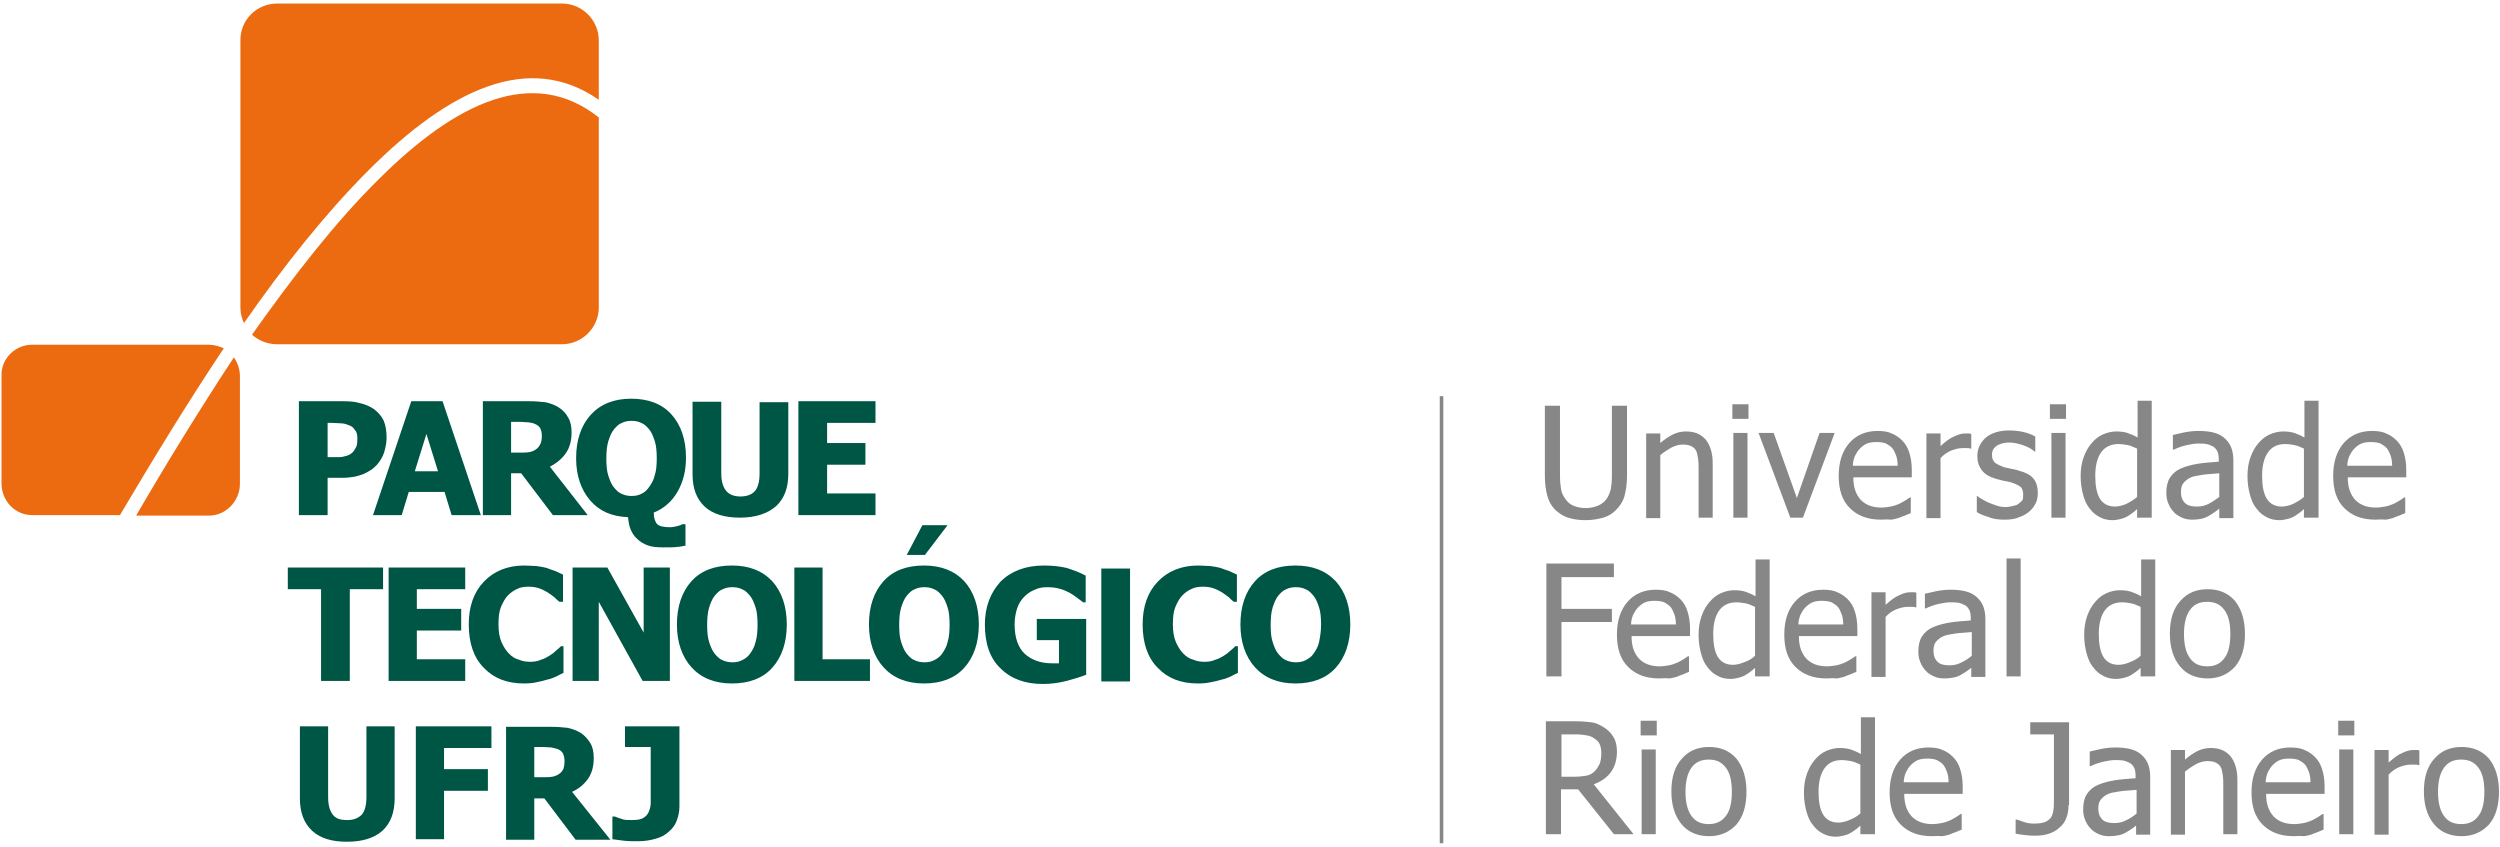 <?xml version="1.0" encoding="UTF-8"?>
<svg width="496px" height="168px" viewBox="0 0 496 168" version="1.1" xmlns="http://www.w3.org/2000/svg" xmlns:xlink="http://www.w3.org/1999/xlink">
    <!-- Generator: Sketch 61 (89581) - https://sketch.com -->
    <title>Blocada_completa</title>
    <desc>Created with Sketch.</desc>
    <g id="Page-1" stroke="none" stroke-width="1" fill="none" fill-rule="evenodd">
        <g id="Blocada_completa">
            <path d="M68.8,167 C65.8,167 63.5,166.3 61.9,164.8 C60.3,163.3 59.5,161.2 59.5,158.4 L59.5,144.1 L65.1,144.1 L65.1,158.1 C65.1,159.7 65.4,160.8 66,161.6 C66.6,162.4 67.5,162.7 68.9,162.7 C70.2,162.7 71.1,162.3 71.8,161.6 C72.4,160.9 72.7,159.7 72.7,158.1 L72.7,144.1 L78.3,144.1 L78.3,158.4 C78.3,161.2 77.5,163.3 75.9,164.8 C74.2,166.3 71.9,167 68.8,167 L68.8,167 Z M97.5,148.4 L88.1,148.4 L88.1,152.6 L96.8,152.6 L96.8,156.9 L88.1,156.9 L88.1,166.5 L82.5,166.5 L82.5,144.1 L97.5,144.1 L97.5,148.4 L97.5,148.4 Z M121.1,166.6 L114.2,166.6 L108,158.4 L106,158.4 L106,166.6 L100.4,166.6 L100.4,144.2 L109.4,144.2 C110.6,144.2 111.7,144.3 112.6,144.4 C113.5,144.6 114.4,144.9 115.2,145.4 C116,145.9 116.6,146.6 117.1,147.4 C117.6,148.2 117.8,149.2 117.8,150.4 C117.8,152.1 117.4,153.5 116.6,154.6 C115.8,155.7 114.8,156.5 113.5,157.1 L121.1,166.6 L121.1,166.6 Z M112,151 C112,150.4 111.9,150 111.7,149.5 C111.5,149.1 111.1,148.8 110.6,148.6 C110.2,148.5 109.9,148.4 109.4,148.3 C109,148.3 108.4,148.2 107.8,148.2 L106,148.2 L106,154.2 L107.6,154.2 C108.4,154.2 109,154.2 109.6,154.1 C110.1,154 110.6,153.8 111,153.5 C111.4,153.2 111.6,152.9 111.8,152.5 C111.9,152.2 112,151.7 112,151 L112,151 Z M134.8,160 C134.8,161 134.6,161.9 134.3,162.7 C134,163.6 133.5,164.3 132.8,164.9 C132.1,165.6 131.2,166.1 130.1,166.4 C129.1,166.7 127.9,166.9 126.6,166.9 C125.6,166.9 124.7,166.9 123.8,166.8 C122.9,166.7 122.2,166.6 121.5,166.5 L121.5,162 L122,162 C122.4,162.2 122.9,162.3 123.4,162.5 C123.9,162.7 124.5,162.7 125.3,162.7 C126.3,162.7 127.1,162.6 127.6,162.3 C128.1,162 128.5,161.6 128.7,161.1 C128.9,160.6 129.1,160 129.1,159.4 C129.1,158.8 129.1,158 129.1,157.2 L129.1,148.2 L124,148.2 L124,144.1 L134.8,144.1 L134.8,160 L134.8,160 Z" id="Shape" fill="#005645" fill-rule="nonzero"></path>
            <path d="M314.5,103.2 C313.2,103.2 312,103 311.1,102.7 C310.1,102.4 309.3,101.8 308.6,101.2 C307.8,100.4 307.3,99.5 307,98.4 C306.7,97.3 306.5,96 306.5,94.4 L306.5,80.5 L309.5,80.5 L309.5,94.4 C309.5,95.4 309.6,96.3 309.7,97 C309.8,97.7 310.1,98.3 310.5,98.9 C310.9,99.5 311.4,100 312.1,100.3 C312.8,100.6 313.6,100.8 314.6,100.8 C315.5,100.8 316.4,100.6 317.1,100.3 C317.8,100 318.4,99.5 318.8,98.9 C319.2,98.3 319.4,97.7 319.6,97 C319.7,96.3 319.8,95.5 319.8,94.5 L319.8,80.5 L322.8,80.5 L322.8,94.4 C322.8,95.9 322.6,97.3 322.3,98.4 C322,99.5 321.4,100.4 320.6,101.2 C319.9,101.9 319.1,102.4 318.1,102.7 C317,103 315.9,103.2 314.5,103.2 L314.5,103.2 Z M339.8,102.7 L337,102.7 L337,93.2 C337,92.4 337,91.7 336.9,91 C336.8,90.3 336.7,89.8 336.5,89.4 C336.3,89 335.9,88.7 335.5,88.5 C335.1,88.3 334.5,88.2 333.8,88.2 C333.1,88.2 332.4,88.4 331.6,88.8 C330.9,89.2 330.1,89.7 329.4,90.3 L329.4,102.8 L326.6,102.8 L326.6,86 L329.4,86 L329.4,87.9 C330.2,87.2 331.1,86.6 331.9,86.2 C332.7,85.8 333.6,85.6 334.5,85.6 C336.2,85.6 337.4,86.1 338.4,87.2 C339.3,88.3 339.8,89.9 339.8,91.9 L339.8,102.7 L339.8,102.7 Z M346.7,102.7 L343.9,102.7 L343.9,85.9 L346.7,85.9 L346.7,102.7 L346.7,102.7 Z M346.9,83.1 L343.7,83.1 L343.7,80.2 L346.9,80.2 L346.9,83.1 L346.9,83.1 Z M364,85.9 L357.7,102.7 L355.2,102.7 L348.9,85.9 L351.9,85.9 L356.5,98.8 L361,85.9 L364,85.9 L364,85.9 Z M373.2,103.1 C370.5,103.1 368.5,102.3 367,100.8 C365.5,99.3 364.8,97.2 364.8,94.4 C364.8,91.7 365.5,89.5 366.9,87.9 C368.3,86.3 370.2,85.5 372.5,85.5 C373.5,85.5 374.5,85.6 375.3,86 C376.1,86.3 376.8,86.8 377.4,87.4 C378,88 378.5,88.8 378.8,89.8 C379.1,90.7 379.3,91.9 379.3,93.2 L379.3,94.7 L367.7,94.7 C367.7,96.7 368.2,98.1 369.2,99.2 C370.2,100.2 371.5,100.7 373.3,100.7 C373.9,100.7 374.5,100.6 375.1,100.5 C375.7,100.4 376.2,100.2 376.7,100 C377.2,99.8 377.6,99.5 378,99.3 C378.3,99.1 378.6,98.9 378.9,98.7 L379.1,98.7 L379.1,101.8 C378.8,101.9 378.4,102.1 377.9,102.3 C377.4,102.5 377,102.6 376.6,102.8 C376.1,102.9 375.6,103.1 375.1,103.1 C374.4,103 373.8,103.1 373.2,103.1 L373.2,103.1 Z M376.5,92.4 C376.5,91.6 376.4,91 376.2,90.4 C376,89.9 375.8,89.4 375.5,89 C375.2,88.6 374.7,88.3 374.2,88 C373.7,87.8 373,87.7 372.3,87.7 C371.5,87.7 370.9,87.8 370.4,88 C369.9,88.2 369.4,88.6 369,89 C368.6,89.4 368.3,89.9 368,90.5 C367.8,91 367.6,91.7 367.6,92.4 L376.5,92.4 L376.5,92.4 Z M391,89 L390.9,89 C390.7,88.9 390.5,88.9 390.2,88.9 C390,88.9 389.7,88.9 389.4,88.9 C388.6,88.9 387.9,89.1 387.1,89.4 C386.4,89.7 385.6,90.2 385,90.9 L385,102.8 L382.2,102.8 L382.2,86 L385,86 L385,88.5 C386,87.6 386.9,86.9 387.7,86.6 C388.5,86.2 389.2,86 389.9,86 C390.2,86 390.4,86 390.6,86 C390.7,86 390.9,86 391.1,86.1 L391.1,89 L391,89 Z M397.7,103.1 C396.6,103.1 395.5,103 394.6,102.6 C393.6,102.3 392.8,102 392.2,101.6 L392.2,98.4 L392.3,98.4 C392.5,98.6 392.8,98.8 393.2,99 C393.5,99.2 394,99.5 394.5,99.7 C395,99.9 395.5,100.1 396.1,100.3 C396.7,100.5 397.3,100.6 397.9,100.6 C398.4,100.6 398.8,100.5 399.3,100.4 C399.8,100.3 400.2,100.2 400.4,100 C400.7,99.8 401,99.5 401.2,99.3 C401.4,99 401.4,98.6 401.4,98.1 C401.4,97.4 401.2,96.9 400.9,96.6 C400.5,96.3 399.9,96 399,95.7 C398.6,95.6 398.2,95.5 397.6,95.4 C397,95.3 396.5,95.1 396,95 C394.7,94.6 393.8,94.1 393.2,93.3 C392.6,92.5 392.3,91.6 392.3,90.5 C392.3,89 392.9,87.8 394,86.8 C395.1,85.9 396.7,85.4 398.6,85.4 C399.5,85.4 400.5,85.5 401.4,85.7 C402.3,85.9 403.1,86.2 403.8,86.6 L403.8,89.6 L403.7,89.6 C403,89 402.2,88.6 401.3,88.3 C400.4,88 399.5,87.8 398.6,87.8 C397.7,87.8 396.9,88 396.2,88.4 C395.6,88.8 395.2,89.4 395.2,90.2 C395.2,90.9 395.4,91.4 395.8,91.8 C396.2,92.1 396.8,92.4 397.6,92.7 C398,92.8 398.5,92.9 399,93 C399.5,93.1 400.1,93.2 400.6,93.4 C401.8,93.7 402.8,94.2 403.4,94.9 C404,95.6 404.3,96.6 404.3,97.8 C404.3,98.5 404.2,99.2 403.9,99.8 C403.6,100.4 403.2,101 402.6,101.5 C402,102 401.3,102.4 400.6,102.6 C399.8,103 398.8,103.1 397.7,103.1 L397.7,103.1 Z M409.8,102.7 L407,102.7 L407,85.9 L409.8,85.9 L409.8,102.7 L409.8,102.7 Z M409.9,83.1 L406.7,83.1 L406.7,80.2 L409.9,80.2 L409.9,83.1 L409.9,83.1 Z M426.8,102.7 L424,102.7 L424,101 C423.6,101.4 423.2,101.7 422.9,101.9 C422.6,102.1 422.2,102.4 421.8,102.6 C421.4,102.8 421,102.9 420.6,103 C420.2,103.1 419.7,103.2 419.1,103.2 C418.2,103.2 417.3,103 416.6,102.6 C415.8,102.2 415.2,101.7 414.6,100.9 C414,100.2 413.6,99.3 413.3,98.2 C413,97.1 412.8,95.9 412.8,94.5 C412.8,93 413,91.8 413.4,90.7 C413.8,89.6 414.3,88.7 415,87.9 C415.6,87.2 416.3,86.6 417.2,86.2 C418.1,85.8 419,85.6 419.9,85.6 C420.7,85.6 421.5,85.7 422.1,85.9 C422.7,86.1 423.4,86.4 424.1,86.8 L424.1,79.5 L426.9,79.5 L426.9,102.7 L426.8,102.7 Z M424,98.6 L424,89 C423.3,88.7 422.7,88.4 422.1,88.3 C421.5,88.2 420.9,88.1 420.3,88.1 C418.9,88.1 417.7,88.6 416.9,89.7 C416.1,90.8 415.7,92.4 415.7,94.4 C415.7,96.4 416,97.9 416.6,98.9 C417.2,99.9 418.2,100.5 419.6,100.5 C420.3,100.5 421.1,100.3 421.8,100 C422.6,99.6 423.3,99.2 424,98.6 L424,98.6 Z M440.3,98.6 L440.3,93.9 C439.6,94 438.8,94 437.8,94.1 C436.8,94.2 435.9,94.4 435.3,94.5 C434.5,94.7 433.9,95.1 433.4,95.6 C432.9,96.1 432.7,96.7 432.7,97.6 C432.7,98.6 433,99.3 433.5,99.8 C434,100.3 434.8,100.5 435.9,100.5 C436.8,100.5 437.6,100.3 438.3,99.9 C438.9,99.6 439.6,99.1 440.3,98.6 L440.3,98.6 Z M440.3,100.9 C440.1,101.1 439.8,101.3 439.4,101.6 C439,101.9 438.6,102.1 438.3,102.3 C437.8,102.6 437.3,102.8 436.9,102.9 C436.4,103 435.8,103.1 434.9,103.1 C434.2,103.1 433.6,103 432.9,102.7 C432.3,102.4 431.7,102.1 431.3,101.6 C430.8,101.1 430.5,100.6 430.2,99.9 C429.9,99.2 429.8,98.5 429.8,97.8 C429.8,96.6 430,95.6 430.5,94.8 C431,94 431.8,93.3 432.8,92.9 C433.7,92.5 434.9,92.2 436.1,92 C437.4,91.8 438.8,91.7 440.2,91.6 L440.2,91.1 C440.2,90.4 440.1,89.9 439.9,89.5 C439.7,89.1 439.4,88.8 439.1,88.6 C438.7,88.4 438.3,88.2 437.8,88.1 C437.3,88 436.7,88 436.2,88 C435.5,88 434.8,88.1 433.9,88.3 C433,88.5 432.1,88.8 431.3,89.2 L431.1,89.2 L431.1,86.3 C431.6,86.2 432.4,86 433.3,85.8 C434.3,85.6 435.2,85.5 436.2,85.5 C437.3,85.5 438.3,85.6 439.1,85.8 C439.9,86 440.6,86.3 441.2,86.8 C441.8,87.3 442.3,87.9 442.6,88.6 C442.9,89.3 443.1,90.2 443.1,91.3 L443.1,102.8 L440.3,102.8 L440.3,100.9 L440.3,100.9 Z M459.9,102.7 L457.1,102.7 L457.1,101 C456.7,101.4 456.3,101.7 456,101.9 C455.7,102.1 455.3,102.4 454.9,102.6 C454.5,102.8 454.1,102.9 453.7,103 C453.3,103.1 452.8,103.2 452.2,103.2 C451.3,103.2 450.4,103 449.7,102.6 C448.9,102.2 448.3,101.7 447.7,100.9 C447.1,100.2 446.7,99.3 446.4,98.2 C446.1,97.1 445.9,95.9 445.9,94.5 C445.9,93 446.1,91.8 446.5,90.7 C446.9,89.6 447.4,88.7 448.1,87.9 C448.7,87.2 449.4,86.6 450.3,86.2 C451.2,85.8 452.1,85.6 453,85.6 C453.8,85.6 454.6,85.7 455.2,85.9 C455.8,86.1 456.5,86.4 457.2,86.8 L457.2,79.5 L460,79.5 L460,102.7 L459.9,102.7 Z M457.1,98.6 L457.1,89 C456.4,88.7 455.8,88.4 455.2,88.3 C454.6,88.2 454,88.1 453.4,88.1 C451.9,88.1 450.8,88.6 450,89.7 C449.2,90.8 448.8,92.4 448.8,94.4 C448.8,96.4 449.1,97.9 449.7,98.9 C450.3,99.9 451.3,100.5 452.7,100.5 C453.4,100.5 454.2,100.3 454.9,100 C455.7,99.6 456.4,99.2 457.1,98.6 L457.1,98.6 Z M471.3,103.1 C468.6,103.1 466.6,102.3 465.1,100.8 C463.6,99.3 462.9,97.2 462.9,94.4 C462.9,91.7 463.6,89.5 465,87.9 C466.4,86.3 468.3,85.5 470.6,85.5 C471.6,85.5 472.6,85.6 473.4,86 C474.2,86.3 474.9,86.8 475.5,87.4 C476.1,88 476.6,88.8 476.9,89.8 C477.2,90.7 477.4,91.9 477.4,93.2 L477.4,94.7 L465.8,94.7 C465.8,96.7 466.3,98.1 467.3,99.2 C468.3,100.2 469.6,100.7 471.4,100.7 C472,100.7 472.6,100.6 473.2,100.5 C473.8,100.4 474.3,100.2 474.8,100 C475.3,99.8 475.7,99.5 476.1,99.3 C476.4,99.1 476.7,98.9 477,98.7 L477.2,98.7 L477.2,101.8 C476.9,101.9 476.5,102.1 476,102.3 C475.5,102.5 475.1,102.6 474.7,102.8 C474.2,102.9 473.7,103.1 473.2,103.1 C472.5,103 472,103.1 471.3,103.1 L471.3,103.1 Z M474.6,92.4 C474.6,91.6 474.5,91 474.3,90.4 C474.1,89.9 473.9,89.4 473.6,89 C473.3,88.6 472.8,88.3 472.3,88 C471.8,87.8 471.1,87.7 470.4,87.7 C469.6,87.7 469,87.8 468.5,88 C468,88.2 467.5,88.6 467.1,89 C466.7,89.4 466.4,89.9 466.1,90.5 C465.9,91 465.7,91.7 465.7,92.4 L474.6,92.4 L474.6,92.4 Z" id="Shape" fill="#878787" fill-rule="nonzero"></path>
            <path d="M320.2,114.5 L309.8,114.5 L309.8,120.8 L319.8,120.8 L319.8,123.4 L309.8,123.4 L309.8,134.2 L306.8,134.2 L306.8,111.8 L320.2,111.8 L320.2,114.5 L320.2,114.5 Z M329.2,134.6 C326.5,134.6 324.5,133.8 323,132.3 C321.5,130.8 320.8,128.7 320.8,125.9 C320.8,123.2 321.5,121 322.9,119.4 C324.3,117.8 326.2,117 328.5,117 C329.5,117 330.5,117.1 331.3,117.5 C332.1,117.8 332.8,118.3 333.4,118.9 C334,119.5 334.5,120.3 334.8,121.3 C335.1,122.2 335.3,123.4 335.3,124.7 L335.3,126.2 L323.7,126.2 C323.7,128.2 324.2,129.6 325.2,130.7 C326.2,131.7 327.5,132.2 329.3,132.2 C329.9,132.2 330.5,132.1 331.1,132 C331.7,131.9 332.2,131.7 332.7,131.5 C333.2,131.3 333.6,131 334,130.8 C334.3,130.6 334.6,130.4 334.9,130.2 L335.1,130.2 L335.1,133.3 C334.8,133.4 334.4,133.6 333.9,133.8 C333.4,134 333,134.1 332.6,134.3 C332.1,134.4 331.6,134.6 331.1,134.6 C330.5,134.5 329.9,134.6 329.2,134.6 L329.2,134.6 Z M332.5,123.9 C332.5,123.1 332.4,122.5 332.2,121.9 C332,121.4 331.8,120.9 331.5,120.5 C331.2,120.1 330.7,119.8 330.2,119.5 C329.7,119.3 329,119.2 328.3,119.2 C327.5,119.2 326.9,119.3 326.4,119.5 C325.9,119.7 325.4,120.1 325,120.5 C324.6,120.9 324.3,121.4 324,122 C323.8,122.5 323.6,123.2 323.6,123.9 L332.5,123.9 L332.5,123.9 Z M351,134.2 L348.2,134.2 L348.2,132.5 C347.8,132.9 347.4,133.2 347.1,133.4 C346.8,133.6 346.4,133.9 346,134.1 C345.6,134.3 345.2,134.4 344.8,134.5 C344.4,134.6 343.9,134.7 343.3,134.7 C342.4,134.7 341.5,134.5 340.8,134.1 C340,133.7 339.4,133.2 338.8,132.4 C338.2,131.7 337.8,130.8 337.5,129.7 C337.2,128.6 337,127.4 337,126 C337,124.5 337.2,123.3 337.6,122.2 C338,121.1 338.5,120.2 339.2,119.4 C339.8,118.7 340.5,118.1 341.4,117.7 C342.3,117.3 343.2,117.1 344.1,117.1 C344.9,117.1 345.7,117.2 346.3,117.4 C346.9,117.6 347.6,117.9 348.3,118.3 L348.3,111 L351.1,111 L351.1,134.2 L351,134.2 Z M348.2,130.1 L348.2,120.4 C347.5,120.1 346.9,119.8 346.3,119.7 C345.7,119.6 345.1,119.5 344.5,119.5 C343.1,119.5 341.9,120 341.1,121.1 C340.3,122.2 339.9,123.8 339.9,125.8 C339.9,127.8 340.2,129.3 340.8,130.3 C341.4,131.3 342.4,131.9 343.8,131.9 C344.5,131.9 345.3,131.7 346,131.4 C346.9,131.1 347.6,130.7 348.2,130.1 L348.2,130.1 Z M362.4,134.6 C359.7,134.6 357.7,133.8 356.2,132.3 C354.7,130.8 354,128.7 354,125.9 C354,123.2 354.7,121 356.1,119.4 C357.5,117.8 359.4,117 361.7,117 C362.7,117 363.7,117.1 364.5,117.5 C365.3,117.8 366,118.3 366.6,118.9 C367.2,119.5 367.7,120.3 368,121.3 C368.3,122.2 368.5,123.4 368.5,124.7 L368.5,126.2 L356.9,126.2 C356.9,128.2 357.4,129.6 358.4,130.7 C359.4,131.7 360.7,132.2 362.5,132.2 C363.1,132.2 363.7,132.1 364.3,132 C364.9,131.9 365.4,131.7 365.9,131.5 C366.4,131.3 366.8,131 367.2,130.8 C367.5,130.6 367.8,130.4 368.1,130.2 L368.3,130.2 L368.3,133.3 C368,133.4 367.6,133.6 367.1,133.8 C366.6,134 366.2,134.1 365.8,134.3 C365.3,134.4 364.8,134.6 364.3,134.6 C363.6,134.5 363.1,134.6 362.4,134.6 L362.4,134.6 Z M365.7,123.9 C365.7,123.1 365.6,122.5 365.4,121.9 C365.2,121.4 365,120.9 364.7,120.5 C364.4,120.1 363.9,119.8 363.4,119.5 C362.9,119.3 362.2,119.2 361.5,119.2 C360.7,119.2 360.1,119.3 359.6,119.5 C359.1,119.7 358.6,120.1 358.2,120.5 C357.8,120.9 357.5,121.4 357.2,122 C357,122.5 356.8,123.2 356.8,123.9 L365.7,123.9 L365.7,123.9 Z M380.2,120.5 L380,120.5 C379.8,120.4 379.6,120.4 379.3,120.4 C379.1,120.4 378.8,120.4 378.5,120.4 C377.7,120.4 377,120.6 376.2,120.9 C375.5,121.2 374.7,121.7 374.1,122.4 L374.1,134.3 L371.3,134.3 L371.3,117.5 L374.1,117.5 L374.1,120 C375.1,119.1 376,118.4 376.8,118.1 C377.6,117.7 378.3,117.5 379,117.5 C379.3,117.5 379.5,117.5 379.7,117.5 C379.8,117.5 380,117.5 380.2,117.6 L380.2,120.5 L380.2,120.5 Z M391.2,130.1 L391.2,125.4 C390.5,125.5 389.7,125.5 388.7,125.6 C387.7,125.7 386.8,125.9 386.2,126 C385.4,126.2 384.8,126.6 384.3,127.1 C383.8,127.6 383.6,128.2 383.6,129.1 C383.6,130.1 383.9,130.8 384.4,131.3 C384.9,131.8 385.7,132 386.8,132 C387.7,132 388.5,131.8 389.2,131.4 C389.9,131.1 390.6,130.6 391.2,130.1 L391.2,130.1 Z M391.2,132.4 C391,132.6 390.7,132.8 390.3,133.1 C389.9,133.4 389.5,133.6 389.2,133.8 C388.7,134.1 388.2,134.3 387.7,134.4 C387.2,134.5 386.6,134.6 385.7,134.6 C385,134.6 384.4,134.5 383.7,134.2 C383.1,133.9 382.5,133.6 382.1,133.1 C381.6,132.6 381.3,132.1 381,131.4 C380.7,130.7 380.6,130 380.6,129.3 C380.6,128.1 380.8,127.1 381.3,126.3 C381.8,125.5 382.6,124.8 383.6,124.4 C384.5,124 385.7,123.7 386.9,123.5 C388.2,123.3 389.6,123.2 391,123.1 L391,122.6 C391,121.9 390.9,121.4 390.7,121 C390.5,120.6 390.2,120.3 389.9,120.1 C389.5,119.9 389.1,119.7 388.6,119.6 C388.1,119.5 387.5,119.5 387,119.5 C386.3,119.5 385.6,119.6 384.7,119.8 C383.8,120 382.9,120.3 382.1,120.7 L381.9,120.7 L381.9,117.8 C382.4,117.7 383.2,117.5 384.1,117.3 C385.1,117.1 386,117 387,117 C388.1,117 389.1,117.1 389.9,117.3 C390.7,117.5 391.4,117.8 392,118.3 C392.6,118.8 393.1,119.4 393.4,120.1 C393.7,120.8 393.9,121.7 393.9,122.8 L393.9,134.3 L391.1,134.3 L391.1,132.4 L391.2,132.4 Z M400.9,134.2 L398.1,134.2 L398.1,110.8 L400.9,110.8 L400.9,134.2 L400.9,134.2 Z M427.5,134.2 L424.7,134.2 L424.7,132.5 C424.3,132.9 423.9,133.2 423.6,133.4 C423.3,133.6 422.9,133.9 422.5,134.1 C422.1,134.3 421.7,134.4 421.3,134.5 C420.9,134.6 420.4,134.7 419.8,134.7 C418.9,134.7 418,134.5 417.3,134.1 C416.5,133.7 415.9,133.2 415.3,132.4 C414.7,131.7 414.3,130.8 414,129.7 C413.7,128.6 413.5,127.4 413.5,126 C413.5,124.5 413.7,123.3 414.1,122.2 C414.5,121.1 415,120.2 415.7,119.4 C416.3,118.7 417,118.1 417.9,117.7 C418.8,117.3 419.7,117.1 420.6,117.1 C421.4,117.1 422.2,117.2 422.8,117.4 C423.4,117.6 424.1,117.9 424.8,118.3 L424.8,111 L427.6,111 L427.6,134.2 L427.5,134.2 Z M424.7,130.1 L424.7,120.4 C424,120.1 423.4,119.8 422.8,119.7 C422.2,119.6 421.6,119.5 421,119.5 C419.6,119.5 418.4,120 417.6,121.1 C416.8,122.2 416.4,123.8 416.4,125.8 C416.4,127.8 416.7,129.3 417.3,130.3 C417.9,131.3 418.9,131.9 420.3,131.9 C421,131.9 421.8,131.7 422.5,131.4 C423.3,131.1 424.1,130.7 424.7,130.1 L424.7,130.1 Z M445.4,125.8 C445.4,128.6 444.7,130.8 443.4,132.3 C442,133.8 440.2,134.6 438,134.6 C435.7,134.6 433.8,133.8 432.5,132.2 C431.2,130.6 430.5,128.5 430.5,125.7 C430.5,122.9 431.2,120.7 432.6,119.2 C434,117.6 435.8,116.9 438,116.9 C440.3,116.9 442.1,117.7 443.4,119.2 C444.7,120.8 445.4,123 445.4,125.8 L445.4,125.8 Z M442.5,125.8 C442.5,123.6 442.1,122 441.3,121 C440.5,119.9 439.4,119.4 437.9,119.4 C436.4,119.4 435.3,119.9 434.5,121 C433.7,122.1 433.3,123.7 433.3,125.8 C433.3,127.9 433.7,129.5 434.5,130.6 C435.3,131.7 436.4,132.2 437.9,132.2 C439.4,132.2 440.5,131.7 441.3,130.6 C442.1,129.6 442.5,128 442.5,125.8 L442.5,125.8 Z" id="Shape" fill="#878787" fill-rule="nonzero"></path>
            <path d="M324.1,165.5 L320.2,165.5 L313.1,156.6 L309.7,156.6 L309.7,165.5 L306.7,165.5 L306.7,143.1 L312.5,143.1 C313.8,143.1 314.9,143.2 315.7,143.3 C316.6,143.4 317.4,143.8 318.2,144.3 C319,144.8 319.6,145.4 320.1,146.2 C320.6,147 320.8,148 320.8,149.1 C320.8,150.7 320.4,152.1 319.6,153.2 C318.8,154.3 317.6,155.1 316.2,155.6 L324.1,165.5 L324.1,165.5 Z M317.7,149.4 C317.7,148.7 317.6,148.2 317.4,147.7 C317.2,147.2 316.8,146.8 316.3,146.5 C315.9,146.2 315.4,146 314.8,145.9 C314.2,145.8 313.5,145.7 312.7,145.7 L309.8,145.7 L309.8,154.1 L312.4,154.1 C313.3,154.1 314,154 314.7,153.9 C315.4,153.8 316,153.4 316.4,153 C316.8,152.6 317.1,152.1 317.4,151.5 C317.6,150.9 317.7,150.2 317.7,149.4 L317.7,149.4 Z M328.5,165.5 L325.7,165.5 L325.7,148.7 L328.5,148.7 L328.5,165.5 L328.5,165.5 Z M328.7,145.9 L325.5,145.9 L325.5,143 L328.7,143 L328.7,145.9 L328.7,145.9 Z M346.5,157.1 C346.5,159.9 345.8,162.1 344.5,163.6 C343.1,165.1 341.3,165.9 339.1,165.9 C336.8,165.9 334.9,165.1 333.6,163.5 C332.3,161.9 331.6,159.8 331.6,157 C331.6,154.2 332.3,152 333.7,150.5 C335.1,148.9 336.9,148.2 339.1,148.2 C341.4,148.2 343.2,149 344.5,150.5 C345.8,152.1 346.5,154.3 346.5,157.1 L346.5,157.1 Z M343.6,157.1 C343.6,154.9 343.2,153.3 342.4,152.3 C341.6,151.2 340.5,150.7 339,150.7 C337.5,150.7 336.4,151.2 335.6,152.3 C334.8,153.4 334.4,155 334.4,157.1 C334.4,159.2 334.8,160.8 335.6,161.9 C336.4,163 337.5,163.5 339,163.5 C340.4,163.5 341.6,163 342.4,161.9 C343.2,160.9 343.6,159.3 343.6,157.1 L343.6,157.1 Z M371.9,165.5 L369.1,165.5 L369.1,163.8 C368.7,164.2 368.3,164.5 368,164.7 C367.7,164.9 367.3,165.2 366.9,165.4 C366.5,165.6 366.1,165.7 365.7,165.8 C365.3,165.9 364.8,166 364.2,166 C363.3,166 362.4,165.8 361.7,165.4 C360.9,165 360.3,164.5 359.7,163.7 C359.1,163 358.7,162.1 358.4,161 C358.1,159.9 357.9,158.7 357.9,157.3 C357.9,155.8 358.1,154.6 358.5,153.5 C358.9,152.4 359.4,151.5 360.1,150.7 C360.7,150 361.4,149.4 362.3,149 C363.2,148.6 364.1,148.4 365,148.4 C365.8,148.4 366.6,148.5 367.2,148.7 C367.8,148.9 368.5,149.2 369.2,149.6 L369.2,142.3 L372,142.3 L372,165.5 L371.9,165.5 Z M369.1,161.4 L369.1,151.7 C368.4,151.4 367.8,151.1 367.2,151 C366.6,150.9 366,150.8 365.4,150.8 C363.9,150.8 362.8,151.3 362,152.4 C361.2,153.5 360.8,155.1 360.8,157.1 C360.8,159.1 361.1,160.6 361.7,161.6 C362.3,162.6 363.3,163.2 364.7,163.2 C365.4,163.2 366.2,163 366.9,162.7 C367.7,162.4 368.4,162 369.1,161.4 L369.1,161.4 Z M383.3,165.9 C380.6,165.9 378.6,165.1 377.1,163.6 C375.6,162.1 374.9,160 374.9,157.2 C374.9,154.5 375.6,152.3 377,150.7 C378.4,149.1 380.3,148.3 382.6,148.3 C383.6,148.3 384.6,148.4 385.4,148.8 C386.2,149.1 386.9,149.6 387.5,150.2 C388.1,150.8 388.6,151.6 388.9,152.6 C389.2,153.5 389.4,154.7 389.4,156 L389.4,157.5 L377.8,157.5 C377.8,159.5 378.3,160.9 379.3,162 C380.3,163 381.6,163.5 383.4,163.5 C384,163.5 384.6,163.4 385.2,163.3 C385.8,163.2 386.3,163 386.8,162.8 C387.3,162.6 387.7,162.3 388.1,162.1 C388.4,161.9 388.7,161.7 389,161.5 L389.2,161.5 L389.2,164.6 C388.9,164.7 388.5,164.9 388,165.1 C387.5,165.3 387.1,165.4 386.7,165.6 C386.2,165.7 385.7,165.9 385.2,165.9 C384.5,165.8 383.9,165.9 383.3,165.9 L383.3,165.9 Z M386.6,155.2 C386.6,154.4 386.5,153.8 386.3,153.2 C386.1,152.7 385.9,152.2 385.6,151.8 C385.3,151.4 384.8,151.1 384.3,150.8 C383.8,150.6 383.1,150.5 382.4,150.5 C381.6,150.5 381,150.6 380.5,150.8 C380,151 379.5,151.4 379.1,151.8 C378.7,152.2 378.4,152.7 378.1,153.3 C377.9,153.8 377.7,154.5 377.7,155.2 L386.6,155.2 L386.6,155.2 Z M410.4,159.7 C410.4,161.7 409.8,163.2 408.6,164.2 C407.4,165.3 405.8,165.8 403.8,165.8 C403.3,165.8 402.7,165.8 401.9,165.7 C401.1,165.6 400.4,165.5 399.9,165.4 L399.9,162.6 L400.1,162.6 C400.5,162.7 401,162.9 401.6,163.1 C402.2,163.3 402.8,163.4 403.5,163.4 C404.4,163.4 405.2,163.3 405.7,163.1 C406.2,162.9 406.6,162.6 406.9,162.2 C407.2,161.8 407.3,161.3 407.4,160.7 C407.5,160.1 407.5,159.4 407.5,158.7 L407.5,145.7 L402.8,145.7 L402.8,143.3 L410.5,143.3 L410.5,159.7 L410.4,159.7 Z M423.9,161.4 L423.9,156.7 C423.2,156.8 422.4,156.8 421.4,156.9 C420.4,157 419.5,157.2 418.9,157.3 C418.1,157.5 417.5,157.9 417,158.4 C416.5,158.9 416.3,159.5 416.3,160.4 C416.3,161.4 416.6,162.1 417.1,162.6 C417.6,163.1 418.4,163.3 419.5,163.3 C420.4,163.3 421.2,163.1 421.9,162.7 C422.6,162.4 423.3,161.9 423.9,161.4 L423.9,161.4 Z M423.9,163.7 C423.7,163.9 423.4,164.1 423,164.4 C422.6,164.7 422.2,164.9 421.9,165.1 C421.4,165.4 420.9,165.6 420.4,165.7 C419.9,165.8 419.3,165.9 418.4,165.9 C417.7,165.9 417.1,165.8 416.4,165.5 C415.8,165.2 415.2,164.9 414.8,164.4 C414.3,163.9 414,163.4 413.7,162.7 C413.4,162 413.3,161.3 413.3,160.6 C413.3,159.4 413.5,158.4 414,157.6 C414.5,156.8 415.3,156.1 416.3,155.7 C417.2,155.3 418.4,155 419.6,154.8 C420.9,154.6 422.3,154.5 423.7,154.4 L423.7,153.9 C423.7,153.2 423.6,152.7 423.4,152.3 C423.2,151.9 422.9,151.6 422.6,151.4 C422.2,151.2 421.8,151 421.3,150.9 C420.8,150.8 420.2,150.8 419.7,150.8 C419,150.8 418.3,150.9 417.4,151.1 C416.5,151.3 415.6,151.6 414.8,152 L414.6,152 L414.6,149.1 C415.1,149 415.9,148.8 416.8,148.6 C417.8,148.4 418.7,148.3 419.7,148.3 C420.8,148.3 421.8,148.4 422.6,148.6 C423.4,148.8 424.1,149.1 424.7,149.6 C425.3,150.1 425.8,150.7 426.1,151.4 C426.4,152.1 426.6,153 426.6,154.1 L426.6,165.6 L423.8,165.6 L423.8,163.7 L423.9,163.7 Z M443.9,165.5 L441.1,165.5 L441.1,156 C441.1,155.2 441.1,154.5 441,153.8 C440.9,153.1 440.8,152.6 440.6,152.2 C440.4,151.8 440,151.5 439.6,151.3 C439.2,151.1 438.6,151 437.9,151 C437.2,151 436.5,151.2 435.7,151.6 C435,152 434.2,152.5 433.5,153.1 L433.5,165.6 L430.7,165.6 L430.7,148.8 L433.5,148.8 L433.5,150.7 C434.3,150 435.2,149.4 436,149 C436.8,148.6 437.7,148.4 438.6,148.4 C440.3,148.4 441.5,148.9 442.5,150 C443.4,151.1 443.9,152.7 443.9,154.7 L443.9,165.5 L443.9,165.5 Z M455.1,165.9 C452.4,165.9 450.4,165.1 448.9,163.6 C447.4,162.1 446.7,160 446.7,157.2 C446.7,154.5 447.4,152.3 448.8,150.7 C450.2,149.1 452.1,148.3 454.4,148.3 C455.4,148.3 456.4,148.4 457.2,148.8 C458,149.1 458.7,149.6 459.3,150.2 C459.9,150.8 460.4,151.6 460.7,152.6 C461,153.5 461.2,154.7 461.2,156 L461.2,157.5 L449.6,157.5 C449.6,159.5 450.1,160.9 451.1,162 C452.1,163 453.4,163.5 455.2,163.5 C455.8,163.5 456.4,163.4 457,163.3 C457.6,163.2 458.1,163 458.6,162.8 C459.1,162.6 459.5,162.3 459.9,162.1 C460.2,161.9 460.5,161.7 460.8,161.5 L461,161.5 L461,164.6 C460.7,164.7 460.3,164.9 459.8,165.1 C459.3,165.3 458.9,165.4 458.5,165.6 C458,165.7 457.5,165.9 457,165.9 C456.4,165.8 455.8,165.9 455.1,165.9 L455.1,165.9 Z M458.4,155.2 C458.4,154.4 458.3,153.8 458.1,153.2 C457.9,152.7 457.7,152.2 457.4,151.8 C457.1,151.4 456.6,151.1 456.1,150.8 C455.6,150.6 454.9,150.5 454.2,150.5 C453.4,150.5 452.8,150.6 452.3,150.8 C451.8,151 451.3,151.4 450.9,151.8 C450.5,152.2 450.2,152.7 449.9,153.3 C449.7,153.8 449.5,154.5 449.5,155.2 L458.4,155.2 L458.4,155.2 Z M466.9,165.5 L464.1,165.5 L464.1,148.7 L466.9,148.7 L466.9,165.5 L466.9,165.5 Z M467.1,145.9 L463.9,145.9 L463.9,143 L467.1,143 L467.1,145.9 L467.1,145.9 Z M479.9,151.8 L479.8,151.8 C479.6,151.7 479.4,151.7 479.1,151.7 C478.9,151.7 478.6,151.7 478.3,151.7 C477.5,151.7 476.8,151.9 476,152.2 C475.3,152.5 474.5,153 473.9,153.7 L473.9,165.6 L471.1,165.6 L471.1,148.8 L473.9,148.8 L473.9,151.3 C474.9,150.4 475.8,149.7 476.6,149.4 C477.4,149 478.1,148.8 478.8,148.8 C479.1,148.8 479.3,148.8 479.5,148.8 C479.6,148.8 479.8,148.8 480,148.9 L480,151.8 L479.9,151.8 Z M495.8,157.1 C495.8,159.9 495.1,162.1 493.8,163.6 C492.4,165.1 490.6,165.9 488.4,165.9 C486.1,165.9 484.2,165.1 482.9,163.5 C481.6,161.9 480.9,159.8 480.9,157 C480.9,154.2 481.6,152 483,150.5 C484.4,148.9 486.2,148.2 488.4,148.2 C490.7,148.2 492.5,149 493.8,150.5 C495.1,152.1 495.8,154.3 495.8,157.1 L495.8,157.1 Z M492.9,157.1 C492.9,154.9 492.5,153.3 491.7,152.3 C490.9,151.2 489.8,150.7 488.3,150.7 C486.8,150.7 485.7,151.2 484.9,152.3 C484.1,153.4 483.7,155 483.7,157.1 C483.7,159.2 484.1,160.8 484.9,161.9 C485.7,163 486.8,163.5 488.3,163.5 C489.8,163.5 490.9,163 491.7,161.9 C492.5,160.9 492.9,159.3 492.9,157.1 L492.9,157.1 Z" id="Shape" fill="#878787" fill-rule="nonzero"></path>
            <path d="M136.2,108.2 C135.6,108.3 135,108.5 134.4,108.5 C133.8,108.6 132.8,108.6 131.5,108.6 C130.3,108.6 129.3,108.5 128.5,108.2 C127.7,107.9 127,107.5 126.4,106.9 C125.8,106.4 125.4,105.7 125.1,105 C124.8,104.3 124.7,103.5 124.6,102.6 C121.4,102.5 118.9,101.4 117.1,99.3 C115.3,97.2 114.3,94.4 114.3,90.9 C114.3,87.3 115.3,84.4 117.2,82.3 C119.1,80.2 121.8,79.1 125.2,79.1 C128.6,79.1 131.3,80.1 133.2,82.2 C135.1,84.3 136.1,87.2 136.1,90.8 C136.1,93.5 135.5,95.7 134.4,97.6 C133.3,99.5 131.7,100.9 129.7,101.7 C129.7,102.8 130,103.6 130.4,104 C130.8,104.4 131.7,104.6 132.9,104.6 C133.4,104.6 133.8,104.5 134.3,104.4 C134.8,104.3 135.2,104.1 135.4,104 L136,104 L136,108.2 L136.2,108.2 Z M128.8,96.6 C129.3,95.9 129.7,95.2 129.9,94.3 C130.2,93.4 130.3,92.3 130.3,90.9 C130.3,89.6 130.2,88.4 129.9,87.5 C129.6,86.6 129.3,85.8 128.8,85.2 C128.3,84.6 127.8,84.1 127.2,83.9 C126.6,83.6 126,83.5 125.3,83.5 C124.6,83.5 124,83.6 123.4,83.9 C122.8,84.1 122.3,84.6 121.8,85.2 C121.3,85.8 121,86.6 120.7,87.5 C120.4,88.5 120.3,89.6 120.3,91 C120.3,92.4 120.4,93.5 120.7,94.4 C121,95.3 121.3,96.1 121.8,96.7 C122.3,97.3 122.8,97.8 123.4,98 C124,98.3 124.7,98.4 125.3,98.4 C126,98.4 126.6,98.3 127.2,98 C127.9,97.7 128.4,97.2 128.8,96.6 L128.8,96.6 Z" id="Shape" fill="#005645" fill-rule="nonzero"></path>
            <path d="M116.6,102.2 L109.7,102.2 L103.4,93.9 L101.4,93.9 L101.4,102.2 L95.8,102.2 L95.8,79.6 L104.9,79.6 C106.2,79.6 107.2,79.7 108.2,79.8 C109.1,80 110,80.3 110.8,80.8 C111.6,81.3 112.3,82 112.7,82.8 C113.2,83.6 113.4,84.6 113.4,85.8 C113.4,87.5 113,88.9 112.2,90 C111.4,91.1 110.4,91.9 109.1,92.6 L116.6,102.2 L116.6,102.2 Z M107.5,86.5 C107.5,85.9 107.4,85.4 107.2,85 C107,84.6 106.6,84.3 106.1,84.1 C105.7,83.9 105.4,83.9 104.9,83.8 C104.5,83.8 103.9,83.7 103.3,83.7 L101.4,83.7 L101.4,89.8 L103,89.8 C103.8,89.8 104.5,89.8 105,89.7 C105.6,89.6 106,89.4 106.4,89.1 C106.8,88.8 107,88.5 107.2,88.1 C107.4,87.7 107.5,87.2 107.5,86.5 L107.5,86.5 Z" id="Shape" fill="#005645" fill-rule="nonzero"></path>
            <path d="M74,102.2 L81.6,79.6 L87.8,79.6 L95.4,102.2 L89.6,102.2 L88.2,97.6 L81.1,97.6 L79.7,102.2 L74,102.2 L74,102.2 Z M86.9,93.5 L84.6,86.1 L82.3,93.5 L86.9,93.5 L86.9,93.5 Z" id="Shape" fill="#005645" fill-rule="nonzero"></path>
            <path d="M76.7,86.8 C76.7,87.8 76.5,88.8 76.2,89.8 C75.9,90.7 75.4,91.5 74.8,92.2 C74.4,92.6 74,93 73.5,93.3 C73,93.6 72.5,93.9 72,94.1 C71.4,94.3 70.8,94.5 70.2,94.6 C69.5,94.7 68.8,94.8 68,94.8 L65,94.8 L65,102.2 L59.3,102.2 L59.3,79.6 L68.1,79.6 C69.4,79.6 70.5,79.7 71.5,80 C72.4,80.2 73.3,80.6 74.1,81.1 C74.9,81.7 75.6,82.4 76.1,83.4 C76.5,84.3 76.7,85.5 76.7,86.8 L76.7,86.8 Z M70.9,86.9 C70.9,86.3 70.8,85.7 70.4,85.3 C70.1,84.8 69.7,84.5 69.3,84.4 C68.8,84.2 68.3,84 67.8,84 C67.3,84 66.6,83.9 65.8,83.9 L65,83.9 L65,90.7 L65.4,90.7 C65.9,90.7 66.4,90.7 66.9,90.7 C67.4,90.7 67.8,90.7 68.1,90.6 C68.4,90.5 68.7,90.5 69.1,90.3 C69.4,90.2 69.7,90 69.9,89.8 C70.3,89.4 70.5,89 70.7,88.6 C70.9,88.1 70.9,87.6 70.9,86.9 L70.9,86.9 Z" id="Shape" fill="#005645" fill-rule="nonzero"></path>
            <polygon id="Path" fill="#005645" fill-rule="nonzero" points="158.4 102.2 158.4 79.6 173.7 79.6 173.7 83.9 164.1 83.9 164.1 87.9 171.7 87.9 171.7 92.2 164.1 92.2 164.1 97.9 173.7 97.9 173.7 102.2"></polygon>
            <path d="M146.8,102.7 C143.8,102.7 141.4,102 139.8,100.5 C138.2,99 137.4,96.9 137.4,94.1 L137.4,79.7 L143.1,79.7 L143.1,93.8 C143.1,95.4 143.4,96.5 144,97.3 C144.6,98.1 145.6,98.5 146.9,98.5 C148.2,98.5 149.2,98.1 149.8,97.4 C150.4,96.7 150.7,95.5 150.7,93.9 L150.7,79.8 L156.4,79.8 L156.4,94 C156.4,96.8 155.6,98.9 154,100.4 C152.3,101.9 149.9,102.7 146.8,102.7 L146.8,102.7 Z" id="Path" fill="#005645" fill-rule="nonzero"></path>
            <path d="M63.7,135.1 L63.7,116.9 L57.1,116.9 L57.1,112.6 L76,112.6 L76,116.9 L69.4,116.9 L69.4,135.1 L63.7,135.1 L63.7,135.1 Z M77.1,135.1 L77.1,112.6 L92.3,112.6 L92.3,116.9 L82.7,116.9 L82.7,120.8 L91.5,120.8 L91.5,125.1 L82.7,125.1 L82.7,130.8 L92.3,130.8 L92.3,135.1 L77.1,135.1 L77.1,135.1 Z M104,135.6 C100.6,135.6 98,134.6 96,132.5 C94,130.5 93,127.6 93,123.9 C93,120.3 94,117.5 96,115.4 C98,113.3 100.7,112.2 104,112.2 C104.9,112.2 105.7,112.3 106.4,112.3 C107.1,112.4 107.8,112.5 108.5,112.7 C109,112.9 109.6,113.1 110.2,113.3 C110.8,113.6 111.3,113.8 111.7,114 L111.7,119.4 L111,119.4 C110.7,119.2 110.4,118.9 110,118.5 C109.6,118.2 109.1,117.8 108.6,117.5 C108.1,117.2 107.5,116.9 106.9,116.7 C106.3,116.5 105.6,116.4 104.9,116.4 C104.1,116.4 103.3,116.5 102.7,116.8 C102,117.1 101.4,117.5 100.8,118.1 C100.2,118.7 99.8,119.5 99.4,120.4 C99,121.4 98.9,122.5 98.9,123.9 C98.9,125.3 99.1,126.5 99.5,127.4 C99.9,128.3 100.4,129.1 101,129.7 C101.6,130.3 102.2,130.7 103,130.9 C103.7,131.2 104.4,131.3 105.2,131.3 C105.9,131.3 106.7,131.2 107.3,130.9 C108,130.7 108.5,130.4 109,130.1 C109.5,129.8 109.9,129.5 110.3,129.1 C110.7,128.8 111,128.5 111.3,128.2 L111.8,128.2 L111.8,133.5 C111.4,133.7 110.9,133.9 110.4,134.2 C109.9,134.4 109.3,134.7 108.7,134.8 C108,135 107.3,135.2 106.7,135.3 C105.9,135.5 105,135.6 104,135.6 L104,135.6 Z M132.9,135.1 L127.5,135.1 L118.8,119.4 L118.8,135.1 L113.6,135.1 L113.6,112.6 L120.5,112.6 L127.7,125.5 L127.7,112.6 L132.9,112.6 L132.9,135.1 L132.9,135.1 Z M156.1,123.9 C156.1,127.5 155.1,130.4 153.2,132.5 C151.3,134.6 148.6,135.6 145.2,135.6 C141.8,135.6 139.1,134.5 137.2,132.4 C135.3,130.3 134.3,127.4 134.3,123.9 C134.3,120.3 135.3,117.4 137.2,115.3 C139.1,113.2 141.8,112.2 145.2,112.2 C148.6,112.2 151.2,113.2 153.2,115.3 C155.1,117.4 156.1,120.3 156.1,123.9 L156.1,123.9 Z M150.3,123.9 C150.3,122.6 150.2,121.4 149.9,120.5 C149.6,119.6 149.3,118.8 148.8,118.2 C148.3,117.6 147.8,117.1 147.2,116.9 C146.6,116.6 146,116.5 145.3,116.5 C144.6,116.5 144,116.6 143.4,116.9 C142.8,117.1 142.3,117.6 141.8,118.2 C141.3,118.8 141,119.6 140.7,120.5 C140.4,121.5 140.3,122.6 140.3,124 C140.3,125.4 140.4,126.5 140.7,127.4 C141,128.3 141.3,129.1 141.8,129.7 C142.3,130.3 142.8,130.8 143.4,131 C144,131.3 144.7,131.4 145.3,131.4 C146,131.4 146.6,131.3 147.2,131 C147.8,130.7 148.4,130.3 148.8,129.7 C149.3,129 149.7,128.3 149.9,127.4 C150.2,126.4 150.3,125.3 150.3,123.9 L150.3,123.9 Z M172.6,135.1 L157.6,135.1 L157.6,112.6 L163.2,112.6 L163.2,130.8 L172.6,130.8 L172.6,135.1 L172.6,135.1 Z M194.2,123.9 C194.2,127.5 193.2,130.4 191.3,132.5 C189.4,134.6 186.7,135.6 183.3,135.6 C179.9,135.6 177.2,134.5 175.3,132.4 C173.4,130.3 172.4,127.4 172.4,123.9 C172.4,120.3 173.4,117.4 175.3,115.3 C177.2,113.2 179.9,112.2 183.3,112.2 C186.7,112.2 189.3,113.2 191.3,115.3 C193.2,117.4 194.2,120.3 194.2,123.9 L194.2,123.9 Z M188.4,123.9 C188.4,122.6 188.3,121.4 188,120.5 C187.7,119.6 187.4,118.8 186.9,118.2 C186.4,117.6 185.9,117.1 185.3,116.9 C184.7,116.6 184.1,116.5 183.4,116.5 C182.7,116.5 182.1,116.6 181.5,116.9 C180.9,117.1 180.4,117.6 179.9,118.2 C179.4,118.8 179.1,119.6 178.8,120.5 C178.5,121.5 178.4,122.6 178.4,124 C178.4,125.4 178.5,126.5 178.8,127.4 C179.1,128.3 179.4,129.1 179.9,129.7 C180.4,130.3 180.9,130.8 181.5,131 C182.1,131.3 182.8,131.4 183.4,131.4 C184.1,131.4 184.7,131.3 185.3,131 C185.9,130.7 186.5,130.3 186.9,129.7 C187.4,129 187.8,128.3 188,127.4 C188.3,126.4 188.4,125.3 188.4,123.9 L188.4,123.9 Z M188,104.2 L183.5,110.1 L179.9,110.1 L183,104.2 L188,104.2 L188,104.2 Z M215.4,133.9 C214.4,134.3 213.1,134.7 211.6,135.1 C210,135.5 208.5,135.7 206.9,135.7 C203.4,135.7 200.6,134.7 198.5,132.6 C196.4,130.6 195.4,127.7 195.4,123.9 C195.4,120.4 196.5,117.6 198.5,115.4 C200.6,113.3 203.5,112.2 207.1,112.2 C209,112.2 210.5,112.4 211.7,112.7 C212.9,113.1 214.1,113.5 215.4,114.2 L215.4,119.5 L214.9,119.5 C214.6,119.3 214.2,119 213.7,118.6 C213.2,118.2 212.7,117.9 212.2,117.6 C211.6,117.3 211,117 210.2,116.8 C209.5,116.6 208.7,116.5 207.9,116.5 C206.9,116.5 206.1,116.6 205.3,117 C204.5,117.3 203.8,117.8 203.2,118.4 C202.6,119 202.1,119.8 201.8,120.7 C201.5,121.6 201.3,122.7 201.3,123.9 C201.3,126.5 202,128.5 203.3,129.7 C204.6,130.9 206.4,131.6 208.7,131.6 C208.9,131.6 209.1,131.6 209.4,131.6 C209.7,131.6 209.9,131.6 210.1,131.6 L210.1,127 L205.7,127 L205.7,122.8 L215.5,122.8 L215.5,133.9 L215.4,133.9 Z M237.7,135.6 C234.3,135.6 231.7,134.6 229.7,132.5 C227.7,130.5 226.7,127.6 226.7,123.9 C226.7,120.3 227.7,117.5 229.7,115.4 C231.7,113.3 234.4,112.2 237.7,112.2 C238.6,112.2 239.4,112.3 240.1,112.3 C240.8,112.4 241.5,112.5 242.2,112.7 C242.7,112.9 243.3,113.1 243.9,113.3 C244.5,113.6 245,113.8 245.4,114 L245.4,119.4 L244.8,119.4 C244.5,119.2 244.2,118.9 243.8,118.5 C243.4,118.2 242.9,117.8 242.4,117.5 C241.9,117.2 241.3,116.9 240.7,116.7 C240.1,116.5 239.4,116.4 238.7,116.4 C237.9,116.4 237.1,116.5 236.5,116.8 C235.8,117.1 235.2,117.5 234.6,118.1 C234,118.7 233.6,119.5 233.2,120.4 C232.8,121.4 232.7,122.5 232.7,123.9 C232.7,125.3 232.9,126.5 233.3,127.4 C233.7,128.3 234.2,129.1 234.8,129.7 C235.4,130.3 236,130.7 236.8,130.9 C237.5,131.2 238.2,131.3 239,131.3 C239.7,131.3 240.5,131.2 241.1,130.9 C241.8,130.7 242.3,130.4 242.8,130.1 C243.3,129.8 243.7,129.5 244.1,129.1 C244.5,128.8 244.8,128.5 245.1,128.2 L245.6,128.2 L245.6,133.5 C245.2,133.7 244.7,133.9 244.2,134.2 C243.7,134.4 243.1,134.7 242.5,134.8 C241.8,135 241.1,135.2 240.5,135.3 C239.6,135.5 238.8,135.6 237.7,135.6 L237.7,135.6 Z M267.9,123.9 C267.9,127.5 266.9,130.4 265,132.5 C263.1,134.6 260.4,135.6 257,135.6 C253.6,135.6 250.9,134.5 249,132.4 C247.1,130.3 246.1,127.4 246.1,123.9 C246.1,120.3 247.1,117.4 249,115.3 C250.9,113.2 253.6,112.2 257,112.2 C260.4,112.2 263,113.2 265,115.3 C266.9,117.4 267.9,120.3 267.9,123.9 L267.9,123.9 Z M262.1,123.9 C262.1,122.6 262,121.4 261.7,120.5 C261.4,119.6 261.1,118.8 260.6,118.2 C260.1,117.6 259.6,117.1 259,116.9 C258.4,116.6 257.8,116.5 257.1,116.5 C256.4,116.5 255.8,116.6 255.2,116.9 C254.6,117.1 254.1,117.6 253.6,118.2 C253.1,118.8 252.8,119.6 252.5,120.5 C252.2,121.5 252.1,122.6 252.1,124 C252.1,125.4 252.2,126.5 252.5,127.4 C252.8,128.3 253.1,129.1 253.6,129.7 C254.1,130.3 254.6,130.8 255.2,131 C255.8,131.3 256.5,131.4 257.1,131.4 C257.8,131.4 258.4,131.3 259,131 C259.6,130.7 260.2,130.3 260.6,129.7 C261.1,129 261.5,128.3 261.7,127.4 C261.9,126.4 262.1,125.3 262.1,123.9 L262.1,123.9 Z" id="Shape" fill="#005645" fill-rule="nonzero"></path>
            <polygon id="Path" fill="#005645" points="218.5 112.8 224.2 112.8 224.2 135.2 218.5 135.2"></polygon>
            <path d="M55,0.7 L111.5,0.7 C115.5,0.7 118.8,4 118.8,8 L118.8,19.8 C104.9,10.1 89.1,17.8 73.1,33.8 C64.8,42.1 56.4,52.6 48.4,64.1 C48,63.2 47.7,62.2 47.7,61.1 L47.7,8.1 C47.6,4 50.9,0.7 55,0.7 L55,0.7 Z M118.8,23.3 L118.8,61 C118.8,65 115.5,68.3 111.5,68.3 L55,68.3 C53.1,68.3 51.3,67.6 50,66.4 C58.2,54.8 66.6,44 75,35.7 C90.5,20.2 105.8,13 118.8,23.3 L118.8,23.3 Z" id="Shape" fill="#ED6B10"></path>
            <path d="M6.3,68.4 L41.5,68.4 C42.5,68.4 43.5,68.7 44.4,69.1 C37.2,79.9 30.3,91.2 23.8,102.2 L6.4,102.2 C3,102.2 0.3,99.4 0.3,95.9 L0.3,74.5 C0.2,71.2 3,68.4 6.3,68.4 L6.3,68.4 Z M46.4,70.9 C47.1,71.9 47.6,73.2 47.6,74.6 L47.6,96 C47.6,99.4 44.8,102.3 41.5,102.3 L27,102.3 C33.1,91.8 39.7,81.1 46.4,70.9 L46.4,70.9 Z" id="Shape" fill="#ED6B10"></path>
            <line x1="286" y1="78.6" x2="286" y2="167.3" id="Path" stroke="#878787" stroke-width="0.709"></line>
        </g>
    </g>
</svg>